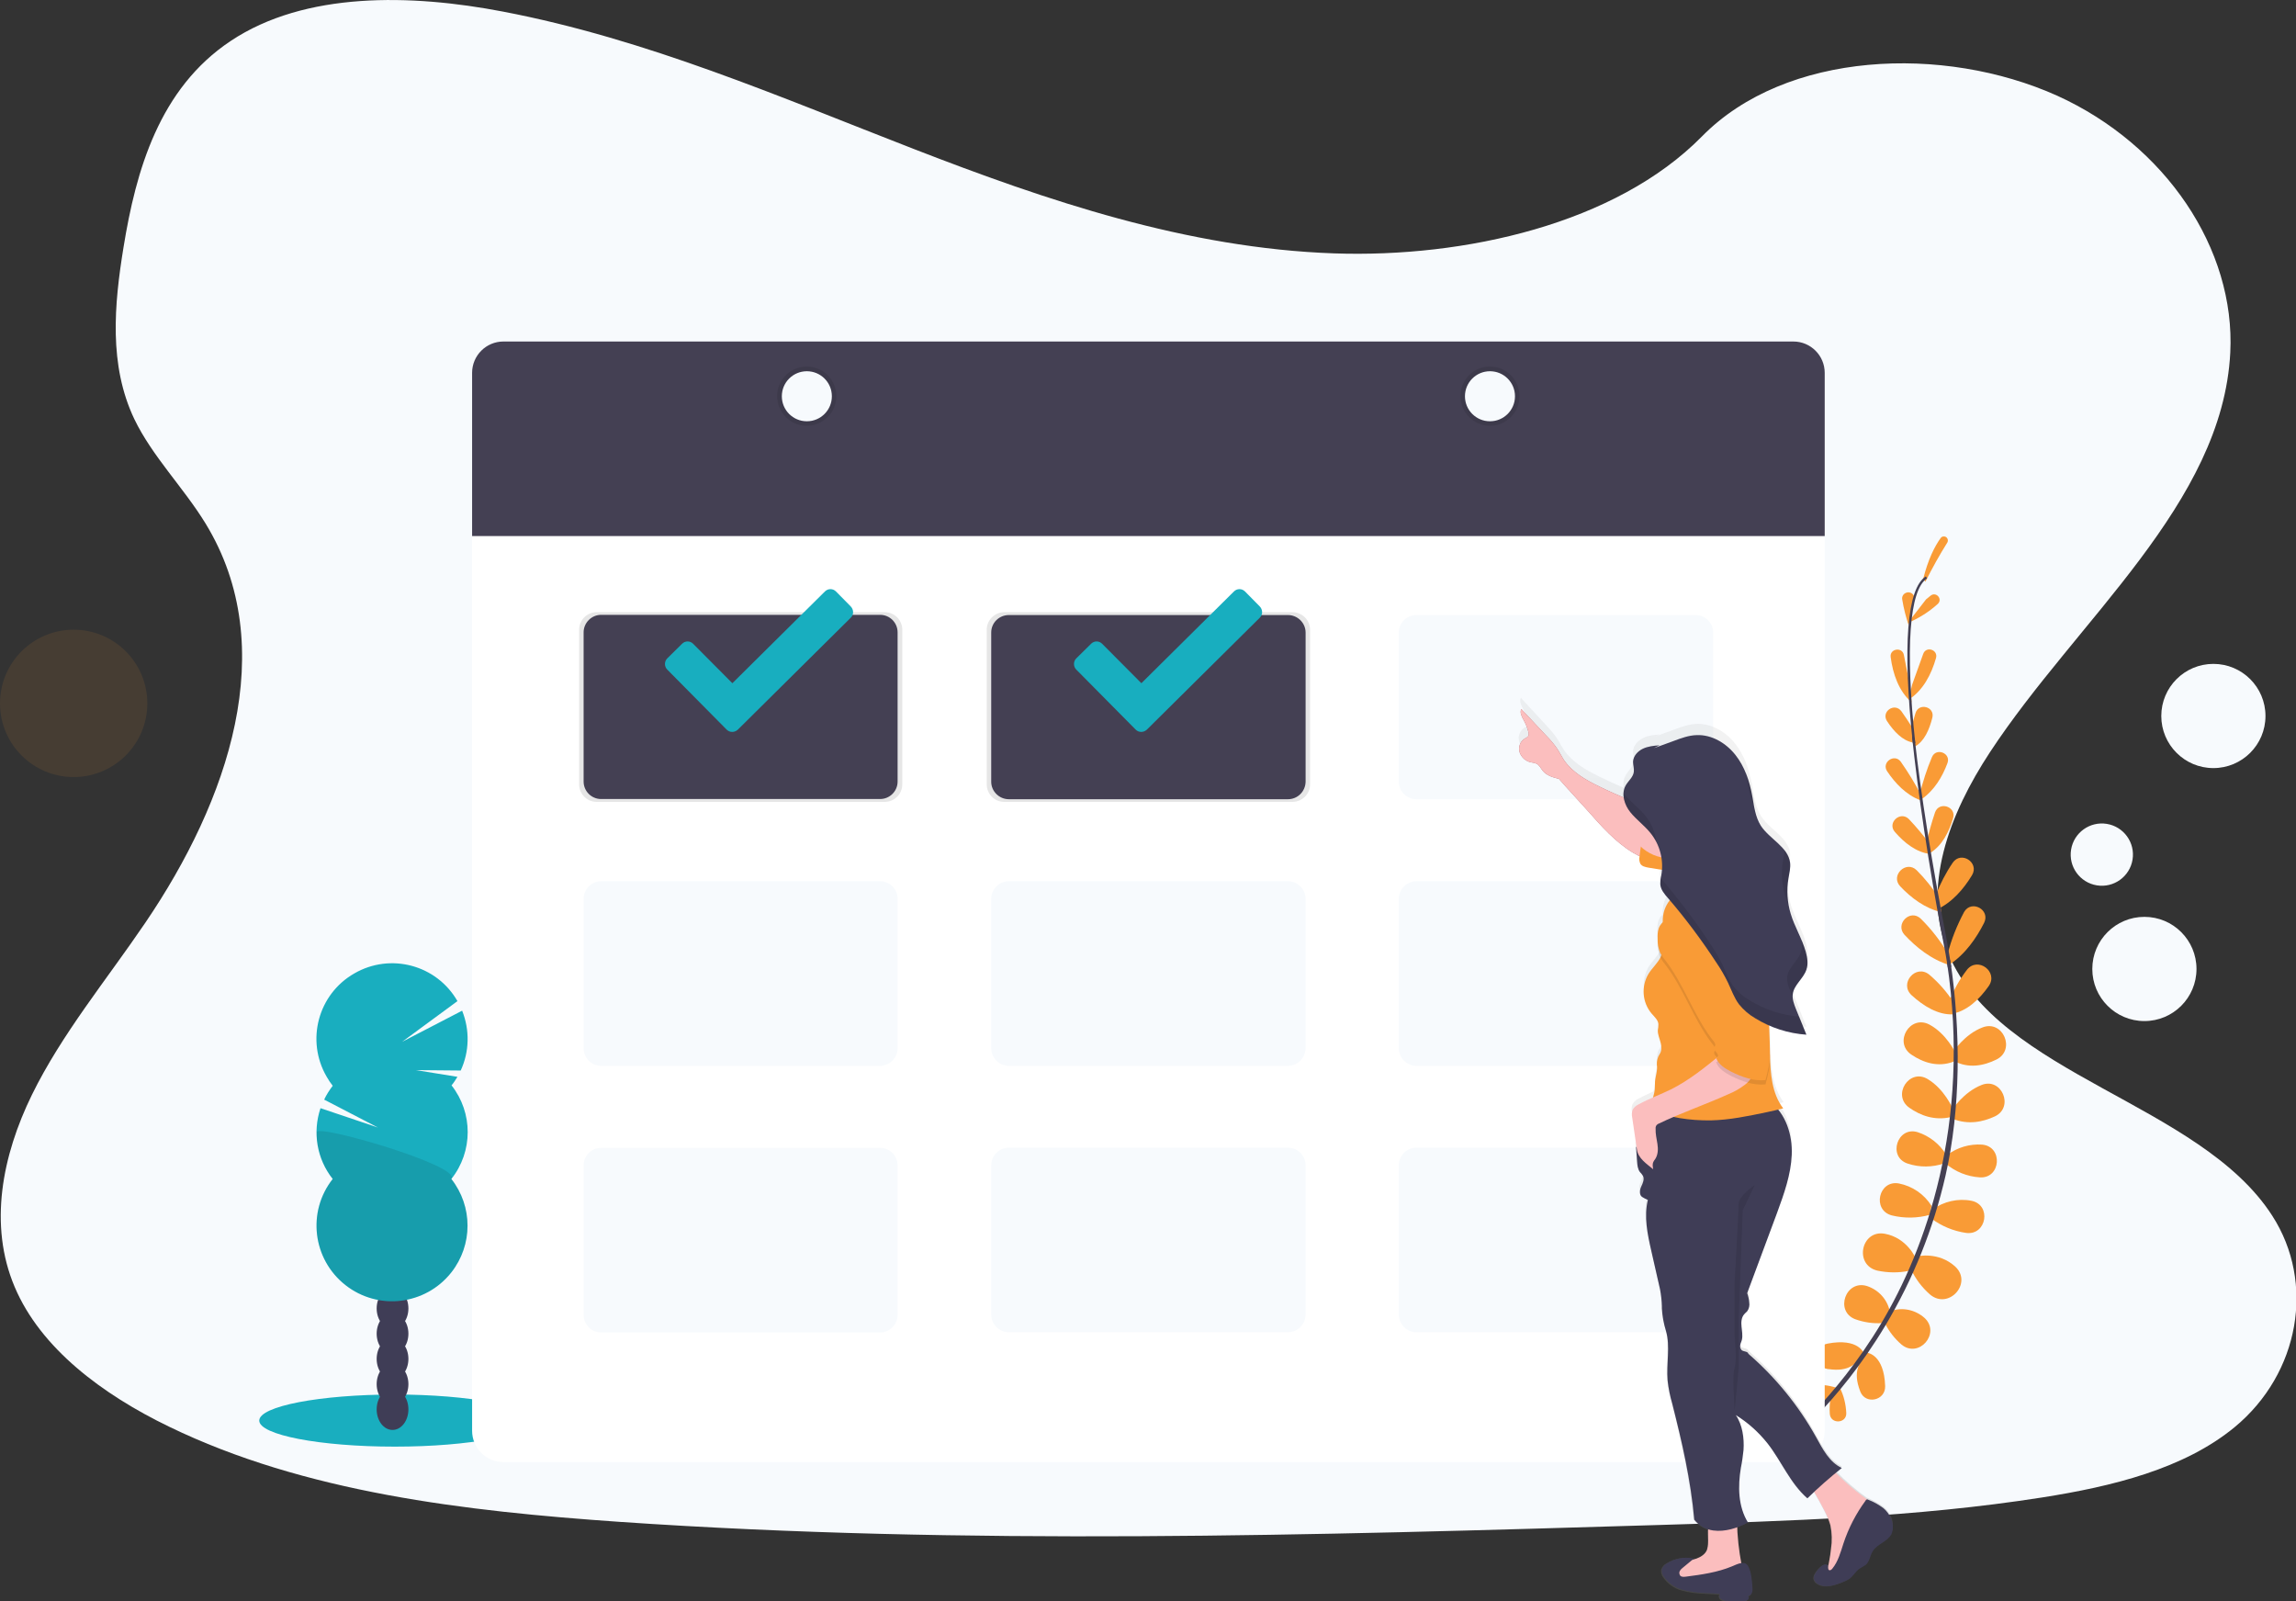 <?xml version="1.0" encoding="utf-8"?>
<!-- Generator: Adobe Illustrator 23.0.6, SVG Export Plug-In . SVG Version: 6.00 Build 0)  -->
<svg version="1.1" id="a50fd755-b70f-4e5f-b336-9e50a578b62c"
	 xmlns="http://www.w3.org/2000/svg" xmlns:xlink="http://www.w3.org/1999/xlink" x="0px" y="0px" viewBox="0 0 1128.3 786.8"
	 style="enable-background:new 0 0 1128.3 786.8;" xml:space="preserve">
<rect x="0" y="0" width="1128.3" height="786.8" fill="#333333" stroke="none"/>
<style type="text/css">
	.st0{fill:#F7FAFD;}
	.st1{fill:#F99B36;}
	.st2{fill:#444053;}
	.st3{fill:#19AEBF;}
	.st4{fill:#3F3D56;}
	.st5{opacity:0.1;enable-background:new    ;}
	.st6{fill:#FFFFFF;}
	.st7{opacity:0.1;fill:#F99B36;enable-background:new    ;}
	.st8{fill:url(#SVGID_1_);}
	.st9{fill:#FBBEBE;}
	.st10{fill:#A1616A;}
	.st11{opacity:0.1;}
	.st12{fill:#18AEBF;}
</style>
<title>booking</title>
<path class="st0" d="M655.7,124.5c-72.3-2.5-141.2-25.9-206.9-51.4s-131-53.9-201.6-67.4C201.9-3,149.9-4.2,113.4,20.1
	C78.2,43.5,66.8,83.9,60.7,121.5c-4.6,28.2-7.3,57.9,5.3,84.4c8.8,18.3,24.3,33.8,35,51.3c37.4,61.1,11,136.5-29.6,196.2
	c-19,28-41.1,54.7-55.7,84.5s-21.4,64-8.5,94.4c12.7,30.1,43,52.8,75.9,68.7c66.6,32.3,145.2,41.5,221.9,46.8
	c169.6,11.6,340.2,6.6,510.3,1.5c62.9-1.9,126.2-3.8,188.1-13.5c34.4-5.4,69.9-14,94.9-34.7c31.7-26.3,39.6-70.8,18.3-103.8
	c-35.6-55.3-134.1-69-159-128.4c-13.7-32.7,0.4-69,20.3-99.3c42.7-65,114.3-122,118.1-196.3c2.6-51-31.8-102.1-85.1-126.3
	C955,21.9,877.6,25.1,836.4,67C794,110.1,719.5,126.7,655.7,124.5z"/>
<path class="st1" d="M902.6,681.9c-4.1-1.3-8.3-1.8-12.6-1.3c-5.2,0.6-4.4,8.4,0.8,8.1c2.6-0.2,5.2-0.7,7.7-1.4L902.6,681.9z"/>
<path class="st1" d="M904.2,682c1.9,3.8,2.9,8,3.1,12.3c0.2,5.2-7.7,5.6-8.1,0.4c-0.2-2.6,0-5.2,0.3-7.8L904.2,682z"/>
<path class="st1" d="M916,665.1c0,0-2.5-7.9-18-4.9c-7,1.4-6.8,11.4,0.2,12.5h0.3C908.7,674.2,912.2,670.1,916,665.1z"/>
<path class="st1" d="M917.6,664.7c0,0,8.3,0.7,8.8,16.4c0.2,7.1-9.6,9.2-12.2,2.7c0-0.1-0.1-0.2-0.1-0.3
	C910.4,673.8,913.6,669.5,917.6,664.7z"/>
<path class="st1" d="M928.7,644.4c-1.2-5.9-5.5-10.6-11.2-12.5c-10.5-3.3-16,12.4-5.8,16.3c4.2,1.5,8.7,2.2,13.2,1.9L928.7,644.4z"
	/>
<path class="st1" d="M941.4,618.2c0,0-4.2-10-15.2-12c-11.6-2.1-15.2,15.3-3.7,18.1c5.2,1.1,10.5,1.2,15.7,0.1L941.4,618.2z"/>
<path class="st1" d="M949.2,592.5c-3.6-5.7-9.4-9.7-16-11c-10-1.9-13.4,13.1-3.5,15.7c6.2,1.5,12.6,1.4,18.7-0.3L949.2,592.5z"/>
<path class="st1" d="M956.4,567.4c-3.2-5.3-8.2-9.2-14-11.1c-10-3.1-14.9,12.1-5,15.4c5.9,2,12.3,1.9,18.1-0.1L956.4,567.4z"/>
<path class="st1" d="M959.5,544.5c0,0-4-9.4-12.2-14.3c-9.1-5.5-17.7,8-9,14.1c5.4,3.8,12.3,6.4,20.3,4.6L959.5,544.5z"/>
<path class="st1" d="M961,517.4c0,0-4.4-9.5-12.9-14c-9.5-5-17.7,8.8-8.8,14.8c5.8,3.9,13.1,6.4,20.8,3.4L961,517.4z"/>
<path class="st1" d="M960.1,492.6c-3.3-5.1-7.3-9.7-12-13.7c-6.6-5.4-15,4.3-8.7,10.1c5.8,5.3,13,9.8,20.5,9.4L960.1,492.6z"/>
<path class="st1" d="M957.5,468.9c-3.8-6.4-8.3-12.3-13.6-17.5c-5.2-5-12.8,2.6-8,7.9c5.6,6,13.1,12.2,22.2,14.9L957.5,468.9z"/>
<path class="st1" d="M952.7,441c-3.1-4.8-6.7-9.3-10.8-13.4c-5.2-5.1-13.1,2.6-8.1,7.9c5.3,5.6,12.2,10.9,20.3,12.7L952.7,441z"/>
<path class="st1" d="M948.5,414.9c-3.2-4.3-6.7-8.5-10.4-12.4c-4.2-4.3-10.9,1.8-6.9,6.3c4.6,5.3,10.6,10.1,17.4,10.8L948.5,414.9z"
	/>
<path class="st1" d="M944.1,390.8c-2.9-5.7-6.3-11.2-10-16.5c-3.1-4.3-9.7,0.3-6.7,4.7c3.9,5.8,9.2,11.5,16.3,14.2L944.1,390.8z"/>
<path class="st1" d="M940.4,358.6c0,0-2.5-4.2-6-9.1c-3.3-4.5-10.1,0.1-7.1,4.8c3.4,5.2,7.7,9.6,12.6,10.5L940.4,358.6z"/>
<path class="st1" d="M938.7,337.4l-3.1-15.6c-0.8-4.1-7-3.1-6.5,1c1.1,8.4,4,16.8,10.3,22.3L938.7,337.4z"/>
<path class="st1" d="M940.6,292.9L940.6,292.9c-0.7-1.6-2.5-2.3-4-1.6c-1.3,0.5-2.1,1.9-1.8,3.3c0.7,4.3,1.8,8.6,3.2,12.8
	L940.6,292.9z"/>
<path class="st1" d="M929.4,644.1c5.7-1.9,11.9-0.5,16.4,3.5c8,7.5-2.8,20-11.3,13.1c-3.4-2.9-6.2-6.5-8.2-10.5L929.4,644.1z"/>
<path class="st1" d="M942.2,617.3c0,0,10.5-2.5,18.7,5.1c8.6,8.1-3.3,21.3-12.4,13.7c-4-3.5-7.2-7.7-9.4-12.5L942.2,617.3z"/>
<path class="st1" d="M949.8,594.2c5.5-3.9,12.4-5.5,19-4.2c10,2,7.5,17.1-2.6,15.8c-6.3-0.9-12.2-3.4-17.3-7.2L949.8,594.2z"/>
<path class="st1" d="M956.9,567.5c4.9-3.7,11-5.5,17.1-5.1c10.5,0.9,9.3,16.8-1.1,16.1c-6.2-0.4-12.1-2.8-16.8-6.8L956.9,567.5z"/>
<path class="st1" d="M959.4,545.2c0,0,5.5-8.6,14.4-12.1c9.8-3.9,16.1,10.8,6.6,15.4c-6,2.8-13.2,4.3-20.9,1.2L959.4,545.2z"/>
<path class="st1" d="M959.7,517c0,0,5.6-8.8,14.6-12.2c10-3.8,16.4,11,6.8,15.8c-6.3,3.1-13.8,4.6-21.1,0.6L959.7,517z"/>
<path class="st1" d="M957.8,492.4c2.1-5.7,5.1-11.1,8.8-15.9c5.3-6.7,15.6,1,10.7,8c-4.5,6.4-10.6,12.3-18,13.6L957.8,492.4z"/>
<path class="st1" d="M957.1,468.8c1.8-7.2,4.6-14.1,8.1-20.7c3.6-6.2,13.1-1.1,9.8,5.4c-3.7,7.3-9.2,15.4-17.1,20.5L957.1,468.8z"/>
<path class="st1" d="M951.3,439.7c2.2-5.5,4.9-10.8,8.3-15.8c4.1-6,13.2-0.1,9.5,6.1c-4.1,6.8-9.9,13.6-17.6,17L951.3,439.7z"/>
<path class="st1" d="M946.6,414.8c1.1-5.3,2.6-10.5,4.3-15.6c2-5.7,10.6-2.9,8.9,2.8c-2,6.8-5.4,13.5-11.3,17.1L946.6,414.8z"/>
<path class="st1" d="M943.4,390.3c1.5-6.2,3.5-12.4,6-18.3c2.1-4.9,9.5-1.9,7.6,3c-2.4,6.5-6.4,13.3-12.6,17.6L943.4,390.3z"/>
<path class="st1" d="M938.6,360.9c0,0,0.9-4.8,2.7-10.5c1.6-5.3,9.6-3.2,8.3,2.2c-1.5,6-4,11.6-8.4,14.1L938.6,360.9z"/>
<path class="st1" d="M939.7,336.3l5.4-15c1.4-4,7.4-2.1,6.3,2c-2.3,8.1-6.4,16-13.5,20.5L939.7,336.3z"/>
<path class="st1" d="M946.5,294.5c0,0,0.8-0.7,2.2-1.8c2.7-2.2,6.1,1.6,3.6,4c-4.4,4-9.4,7.1-14.8,9.4L946.5,294.5z"/>
<path class="st1" d="M946.2,285.8c3.3-6.6,6.9-13.1,10.8-19.3c0.5-1,0.1-2.2-0.8-2.7c-0.8-0.4-1.8-0.3-2.4,0.4
	c-3.2,4.4-6.3,10.8-8.7,20.2L946.2,285.8z"/>
<path class="st2" d="M940,365.2l1.2-0.1c-5-46.6-2.9-75.4,5.8-80.9l-0.6-1C937.1,289.1,934.9,317.4,940,365.2z"/>
<path class="st2" d="M957.2,475.4l1.7-0.3c-0.7-4.3-1.4-8.7-2.2-13c-7.3-37.8-12.9-72.8-15.8-99.4l-1.3-1
	c2.8,26.6,8,62.8,15.3,100.7C955.8,466.7,956.5,471.1,957.2,475.4z"/>
<path class="st2" d="M876.2,711c0.3-0.2,26.9-20.6,50.3-59.7c13.7-22.9,23.7-47.8,29.6-73.8c7.4-32.5,7.6-70.4,2.3-105.8l-1.6,1.2
	c12,79.6-10.9,141.4-32.2,177.1c-23.2,38.7-49.5,58.9-49.8,59.1L876.2,711z"/>
<ellipse class="st3" cx="194" cy="698" rx="66.6" ry="12.8"/>
<ellipse class="st4" cx="192.9" cy="692.5" rx="7.8" ry="10.1"/>
<ellipse class="st4" cx="192.9" cy="680.1" rx="7.8" ry="10.1"/>
<ellipse class="st4" cx="192.9" cy="667.7" rx="7.8" ry="10.1"/>
<ellipse class="st4" cx="192.9" cy="655.3" rx="7.8" ry="10.1"/>
<ellipse class="st4" cx="192.9" cy="642.9" rx="7.8" ry="10.1"/>
<ellipse class="st4" cx="192.9" cy="630.5" rx="7.8" ry="10.1"/>
<ellipse class="st4" cx="192.9" cy="618.2" rx="7.8" ry="10.1"/>
<path class="st3" d="M221.9,533.3c1.1-1.3,2-2.8,2.9-4.2l-20.4-3.3l22,0.2c4.3-9.3,4.5-19.9,0.7-29.4l-29.5,15.3l27.2-20
	c-10.2-17.8-32.9-23.9-50.7-13.6c-17.8,10.2-23.9,32.9-13.6,50.7c0.9,1.6,1.9,3.1,3,4.5c-1.6,2.1-3.1,4.4-4.2,6.8l26.4,13.7
	l-28.2-9.5c-4,11.9-1.8,25,6,34.8c-12.7,16.1-9.9,39.4,6.2,52.1s39.4,9.9,52.1-6.2c10.6-13.5,10.6-32.4,0-45.9
	C232.5,565.8,232.5,546.8,221.9,533.3L221.9,533.3z"/>
<path class="st5" d="M155.6,556.3c0,8.3,2.8,16.4,7.9,22.9c-12.7,16.1-9.9,39.4,6.2,52.1s39.4,9.9,52.1-6.2
	c10.6-13.5,10.6-32.4,0-45.9C226.9,572.9,155.6,552.1,155.6,556.3z"/>
<path class="st6" d="M232,261.2V703c0,8.5,6.9,15.4,15.4,15.4h633.9c8.5,0,15.4-6.9,15.4-15.4V261.2H232z"/>
<path class="st5" d="M293.2,300.8h141.6c4.8,0,8.6,3.9,8.6,8.6v76c0,4.8-3.9,8.6-8.6,8.6H293.2c-4.8,0-8.6-3.9-8.6-8.6v-76
	C284.6,304.7,288.4,300.8,293.2,300.8z"/>
<path class="st5" d="M493.5,300.8h141.6c4.8,0,8.7,3.9,8.7,8.6v76c0,4.8-3.9,8.6-8.7,8.6H493.5c-4.8,0-8.6-3.9-8.6-8.6v-76
	C484.9,304.7,488.8,300.8,493.5,300.8z"/>
<path class="st2" d="M295.4,302.1h137.1c4.8,0,8.6,3.9,8.6,8.6V384c0,4.8-3.9,8.6-8.6,8.6H295.4c-4.8,0-8.6-3.9-8.6-8.6v-73.3
	C286.8,306,290.7,302.1,295.4,302.1z"/>
<path class="st0" d="M833.2,392.7H696.1c-4.8,0-8.7-3.9-8.7-8.6v-73.3c0-4.8,3.9-8.6,8.7-8.6h137.1c4.8,0,8.7,3.9,8.7,8.6v73.3
	C841.8,388.9,838,392.7,833.2,392.7z"/>
<path class="st2" d="M632.9,392.7H495.8c-4.8,0-8.7-3.9-8.7-8.6v-73.3c0-4.8,3.9-8.6,8.7-8.6h137.1c4.8,0,8.7,3.9,8.7,8.6v73.3
	C641.5,388.9,637.7,392.7,632.9,392.7z"/>
<path class="st0" d="M295.4,433h137.1c4.8,0,8.6,3.9,8.6,8.6V515c0,4.8-3.9,8.7-8.6,8.7H295.4c-4.8,0-8.6-3.9-8.6-8.7v-73.3
	C286.8,436.9,290.7,433,295.4,433z"/>
<path class="st0" d="M833.2,523.7H696.1c-4.8,0-8.7-3.9-8.7-8.7v-73.3c0-4.8,3.9-8.7,8.7-8.7h137.1c4.8,0,8.7,3.9,8.7,8.7V515
	C841.8,519.8,838,523.7,833.2,523.7z"/>
<path class="st0" d="M632.9,523.7H495.8c-4.8,0-8.7-3.9-8.7-8.7v-73.3c0-4.8,3.9-8.7,8.7-8.7h137.1c4.8,0,8.7,3.9,8.7,8.7V515
	C641.5,519.8,637.7,523.7,632.9,523.7z"/>
<path class="st0" d="M295.4,564h137.1c4.8,0,8.6,3.9,8.6,8.7V646c0,4.8-3.9,8.7-8.6,8.7H295.4c-4.8,0-8.6-3.9-8.6-8.7v-73.3
	C286.8,567.8,290.7,564,295.4,564z"/>
<path class="st0" d="M833.2,654.6H696.1c-4.8,0-8.7-3.9-8.7-8.7v-73.3c0-4.8,3.9-8.7,8.7-8.7h137.1c4.8,0,8.7,3.9,8.7,8.7V646
	C841.8,650.7,838,654.6,833.2,654.6z"/>
<path class="st0" d="M632.9,654.6H495.8c-4.8,0-8.7-3.9-8.7-8.7v-73.3c0-4.8,3.9-8.7,8.7-8.7h137.1c4.8,0,8.7,3.9,8.7,8.7V646
	C641.5,650.7,637.7,654.6,632.9,654.6z"/>
<path class="st2" d="M232,183.2v80.2h664.7v-80.2c0-8.5-6.9-15.4-15.4-15.4l0,0H247.4C238.9,167.8,232,174.7,232,183.2L232,183.2z
	 M396.5,207c-6.8,0-12.3-5.5-12.3-12.3s5.5-12.3,12.3-12.3s12.3,5.5,12.3,12.3l0,0C408.8,201.5,403.3,207,396.5,207z M732.2,207
	c-6.8,0-12.3-5.5-12.3-12.3s5.5-12.3,12.3-12.3s12.3,5.5,12.3,12.3l0,0C744.5,201.5,739,207,732.2,207L732.2,207L732.2,207z"/>
<path class="st5" d="M396.5,180.1c-8,0-14.6,6.5-14.6,14.5s6.5,14.6,14.5,14.6s14.6-6.5,14.6-14.5l0,0
	C411,186.6,404.5,180.1,396.5,180.1L396.5,180.1z M396.5,207c-6.8,0-12.3-5.5-12.3-12.3s5.5-12.3,12.3-12.3s12.3,5.5,12.3,12.3l0,0
	C408.8,201.5,403.3,207,396.5,207z"/>
<path class="st5" d="M732.2,180.1c-8,0-14.5,6.5-14.5,14.5s6.5,14.6,14.5,14.6s14.5-6.5,14.5-14.5l0,0
	C746.7,186.6,740.2,180.1,732.2,180.1z M732.2,207c-6.8,0-12.3-5.5-12.3-12.3s5.5-12.3,12.3-12.3s12.3,5.5,12.3,12.3l0,0
	C744.5,201.5,739,207,732.2,207z"/>
<ellipse transform="matrix(0.16 -0.987 0.987 0.16 453.138 1372.4)" class="st0" cx="1033.1" cy="419.9" rx="15.3" ry="15.3"/>
<circle class="st0" cx="1087.7" cy="351.8" r="25.6"/>
<circle class="st0" cx="1053.8" cy="476.1" r="25.6"/>
<circle class="st7" cx="36.2" cy="345.6" r="36.2"/>
<linearGradient id="SVGID_1_" gradientUnits="userSpaceOnUse" x1="874.1" y1="1055.377" x2="874.1" y2="611.023" gradientTransform="matrix(1 0 0 1 -35.84 -268.63)">
	<stop  offset="0" style="stop-color:#808080;stop-opacity:0.25"/>
	<stop  offset="0.54" style="stop-color:#808080;stop-opacity:0.12"/>
	<stop  offset="1" style="stop-color:#808080;stop-opacity:0.1"/>
</linearGradient>
<path class="st8" d="M925.6,740.4c-2.3-1.7-4.8-3.1-7.4-4.2c-0.2-0.1-0.4-0.2-0.7-0.2c-5.5-3.9-10.6-8.3-15.3-13.2
	c1-0.8,1.9-1.6,2.9-2.3c-6-2.9-9.3-9.4-12.6-15.3c-8.6-15.7-19.9-29.8-33.3-41.5c-0.3-1.3-2.3-1-3.3-1.8c-0.7-0.7-1-1.6-0.7-2.5
	c0.2-0.9,0.6-1.8,0.8-2.7c0.5-2.1,0.1-4.3-0.2-6.5s-0.1-4.6,1.3-6.2c0.5-0.5,1-0.9,1.5-1.5c1-1.3,1.3-2.9,1-4.5
	c-0.1-1.6-0.4-3.1-1-4.5c4.9-13.3,9.8-26.7,14.7-40.1c3.4-9.3,6.9-18.9,7.2-28.8c0.3-8-1.8-16.3-6.6-22.4c0.9-0.2,1.8-0.4,2.6-0.7
	c-5.7-7.6-6.3-17.6-6.5-27.2c-0.1-4.8-0.2-9.5-0.5-14.3c1.7,0.7,3.3,1.4,5.1,1.9l1.6,0.5c2.6,0.8,5.2,1.3,7.9,1.7
	c1.2,0.2,2.4,0.3,3.6,0.4l0,0c-1.7-4.3-3.4-8.6-5.2-12.9c-0.9-1.9-1.4-4-1.6-6.1l0,0V485c0-0.2,0-0.5,0-0.7c0.1-0.6,0.2-1.1,0.4-1.7
	c0.1-0.3,0.2-0.5,0.3-0.8c0.4-0.8,0.8-1.5,1.3-2.2c0.4-0.5,0.8-1.1,1.2-1.6c1.5-1.7,2.7-3.7,3.6-5.8c0.4-1.1,0.5-2.2,0.5-3.3
	c0-1.1-0.1-2.3-0.3-3.4c-0.1-0.7-0.3-1.5-0.5-2.2l0,0c-0.1-0.5-0.3-0.9-0.4-1.3l-0.1-0.4c-0.1-0.3-0.2-0.7-0.3-1l-0.1-0.3
	c-0.1-0.4-0.3-0.7-0.4-1.1L886,459c-1.9-4.9-4.5-9.6-6-14.6c-0.4-1.3-0.7-2.7-1-4.1c-0.1-0.4-0.1-0.7-0.2-1.1s-0.1-0.6-0.1-0.9
	s-0.1-0.7-0.1-1l-0.1-1c0-0.3,0-0.6-0.1-1c0-0.6-0.1-1.2-0.1-1.8c0-0.2,0-0.4,0-0.6c0-0.5,0-0.9,0-1.4c0-0.2,0-0.5,0-0.7
	c0-0.5,0.1-0.9,0.1-1.4c0-0.2,0-0.4,0.1-0.6c0.1-0.7,0.2-1.3,0.3-2l0,0c0.1-0.6,0.2-1.2,0.3-1.8c0.4-1.6,0.5-3.3,0.6-5
	c0-0.3,0-0.6-0.1-1s-0.1-0.5-0.1-0.8c0-0.1,0-0.2,0-0.2c0-0.2-0.1-0.4-0.1-0.5s0-0.2-0.1-0.2s-0.1-0.4-0.2-0.5s0-0.1-0.1-0.2
	s-0.1-0.4-0.2-0.5l-0.1-0.2c-0.1-0.2-0.2-0.4-0.3-0.6l0,0c-0.4-0.7-0.8-1.4-1.3-2.1l0,0c-3.3-4.3-8.8-7.6-11.8-12.4
	c-1.8-3.1-2.9-6.5-3.4-10c-0.2-0.8-0.3-1.6-0.4-2.4s-0.3-1.6-0.4-2.4c-0.1-0.5-0.2-1-0.3-1.4l-0.1-0.3c-0.1-0.4-0.2-0.8-0.2-1.1
	l-0.1-0.3c-0.1-0.4-0.2-0.8-0.3-1.2l-0.1-0.2c-0.1-0.4-0.2-0.8-0.3-1.3v-0.1c-0.1-0.4-0.2-0.9-0.4-1.3v-0.1
	c-0.1-0.5-0.3-0.9-0.4-1.4l0,0c-0.2-0.5-0.3-0.9-0.5-1.4l0,0c-0.2-0.5-0.3-0.9-0.5-1.4l0,0c-1.3-3.2-3-6.3-5.1-9
	c-4.6-5.9-11.7-10.1-19-9.8c-3.9,0.1-7.7,1.5-11.4,2.9l-9.6,3.5l2.7-1.2c-2.8,0.2-5.7,0.5-8.2,1.8s-4.7,3.7-4.8,6.5
	c0,1.6,0.6,3.3,0.4,4.9c-0.3,2.7-2.8,4.5-4.1,7c-0.8,1.4-1.1,3.1-1,4.7v0.1c0,0.2,0,0.4,0,0.6c0,0.1,0,0.1,0,0.2v0.3
	c-4-1.7-8-3.5-12-5.5c-6.6-3.2-13.3-7.1-17.4-13.2c-1.3-2-2.3-4.2-3.7-6.1c-1.5-2.1-3.2-4.1-5-6l-12.3-13.3
	c-0.9,1.8,0.3,3.9,1.2,5.6c1,1.8,1.8,3.8,2.3,5.9c0.2,0.7,0.2,1.4-0.1,2c-0.4,0.5-1,0.9-1.7,1.2c-2.3,1.5-3.3,4.3-2.5,6.9
	c0.9,2.5,3,4.4,5.7,4.9c0.9,0.1,1.7,0.3,2.5,0.6c1.5,0.7,2.2,2.4,3.2,3.7c1.9,2.3,5,3.2,7.9,4c4.5,5.2,9.3,10.3,13.8,15.5
	c6.9,7.9,13.9,16,22.9,21.4c0.9,0.6,1.9,1.1,2.8,1.6c0,0.2,0,0.3,0,0.5c-0.3,1.2-0.1,2.4,0.4,3.5c0.8,1.3,2.5,1.6,3.9,1.9l6.8,1.2
	c-0.1,0.9-0.2,1.8-0.3,2.6c-0.1,0.5-0.2,1-0.3,1.6l0,0l-0.1,0.7v0.1c0,0,0,0.4-0.1,0.5s0,0.1,0,0.2v0.5v0.2c0,0.2,0,0.4,0,0.6
	c0.2,2.7,2,4.9,3.8,6.9l1,1.1c-1.5,1.9-2.6,4.1-3.1,6.5c-0.3,1.5-0.4,3-0.4,4.5c-0.9,0.9-1.6,1.9-2,3.1c-0.5,1.6-0.7,3.3-0.5,5.1
	v0.1c0,0.6,0,1.2,0,1.9c-0.1,2.4,0.3,4.8,1.2,7c0.1,0.2,0.2,0.3,0.3,0.5c-1.5,2.9-4,5.2-5.8,8c-3.7,6.3-3.1,14.2,1.6,19.9
	c1.4,1.6,3.1,3.1,3.3,5.2c0,1-0.1,1.9-0.3,2.8c-0.2,2.3,0.9,4.4,1.4,6.6c0.5,1.8,0.5,4-0.5,5.5c-1.1,1.5-1.5,3.4-1.4,5.2
	c0.5,2.8-0.7,5.7-0.9,8.5c-0.1,1.2,0,2.5-0.1,3.7s-0.4,2.3-0.7,3.5c0,0.1-0.1,0.2-0.1,0.4c-2.5,1.1-4.9,2.2-7.3,3.5
	c-1.3,0.6-2.3,1.5-3,2.8c-0.4,1.2-0.5,2.5-0.2,3.8l2.1,14.8l-0.4-0.2c0.2,2.4,0.3,4.9,0.5,7.3c0.1,1.8,0.3,3.8,1.4,5.3
	c0.6,0.6,1.1,1.2,1.5,1.9c0.8,1.7-0.2,3.7-0.9,5.4s-1,4.2,0.6,5.2c0.9,0.6,1.8,1.1,2.7,1.5c-2,8.3-0.2,17.1,1.7,25.5
	c1.4,6.4,2.8,12.8,4.3,19.2c0.6,2.7,0.9,5.5,0.9,8.2c0,0.4,0,0.8,0,1.2c0.2,3.8,0.9,7.6,2,11.2c2.2,7.5,0.1,16.5,0.8,24.6
	c0.5,3.9,1.2,7.8,2.3,11.6c4.8,19.2,9.1,37.9,10.8,57.6c1.8,2.3,4.2,3.9,6.9,4.8c-0.2,2.4,0.1,5.2,0,6.6c0,1.2-0.2,2.3-0.5,3.4
	c-0.8,2.2-3,3.7-5.2,4.5c-0.7,0.2-1.4,0.4-2.1,0.6l0.8-0.7c-4.6-1-9.4-0.2-13.3,2.3c-1.3,0.6-2.2,1.8-2.6,3.1
	c-0.2,1.3,0.2,2.6,0.9,3.6c2.2,3.2,5.5,5.6,9.2,6.6s7.6,1.5,11.4,1.6l7.1,0.4c-0.5,0.8-0.3,1.9,0.5,2.5s1.7,0.9,2.6,0.9
	c2.9,0.4,5.8,0.5,8.7,0.1c0.7,0,1.4-0.3,2-0.7c0.5-0.5,0.6-1.3,0.1-1.8l-0.1-0.1c0.9,0,1.6-0.6,1.9-1.4c0.3-0.8,0.4-1.7,0.3-2.5
	c-0.2-3.3-0.5-8.1-2.2-11c-0.6-1.1-1.9-1.7-3.1-1.4c-1.1-5.9-1.8-11.8-2-17.7c1.8-0.7,3.5-1.4,5.1-2.3c-4.9-7.9-5-18-3.5-27.2
	c0.6-2.9,1-5.9,1.3-8.8c0.3-5.9-0.6-12.6-3.8-17.5c6,3.8,11.2,8.6,15.6,14.1c6.9,9,11.1,19.9,19.6,27.4c1.1-1.1,2.2-2.2,3.4-3.2
	c1.8,3,3.5,6.1,5.1,9.3c1.2,2.3,2.2,4.8,2.9,7.3c0.8,3.9,0.9,7.9,0.3,11.8c-0.2,2.1-0.5,4.1-0.8,6.2c-0.1,0.9-0.3,1.8-0.6,2.6
	c0-0.3-0.1-0.5-0.2-0.8c-0.5-0.9-2-0.5-2.8,0.1c-1.4,1.1-2.6,2.4-3.5,4c-0.5,0.8-0.7,1.7-0.6,2.5c0.3,1.1,1,2,2,2.5
	c3.7,2.2,8.4,0.6,12.3-1c1.1-0.4,2.1-0.9,3.1-1.6c2-1.4,3.1-3.8,5.1-5.2c1.1-0.6,2.1-1.2,3.1-1.9c1.8-1.7,2-4.5,3.3-6.7
	c2.2-3.7,7.2-4.6,9.2-8.5C931.7,748.6,929.1,743.2,925.6,740.4z"/>
<path class="st9" d="M839.4,758c0,1.2-0.2,2.3-0.5,3.4c-0.8,2.2-3,3.6-5.2,4.4s-4.6,1-6.8,1.7c-1,0.2-1.9,0.7-2.7,1.4
	c-2,2-0.8,5.6,1.5,7.1s5.3,1.4,8.1,1.2c5.9-0.3,11.8-1.2,17.5-2.5c2.1-0.5,4.5-1.5,4.8-3.6c0.1-0.7,0-1.3-0.2-2
	c-1.4-7.2-2.2-14.4-2.3-21.7c0-0.5-11.6-0.8-12.7-0.1C838.6,748.9,839.6,755.5,839.4,758z"/>
<path class="st9" d="M891.2,732.5c1.9,3.2,3.7,6.4,5.4,9.7c1.2,2.3,2.2,4.7,2.9,7.2c0.8,3.8,0.9,7.8,0.3,11.6
	c-0.2,2-0.5,4.1-0.9,6.1c-0.3,2-0.9,4.3-2.6,5.4c1.5,0.9,3.4,1.1,5.1,0.5c1.7-0.6,3.2-1.6,4.5-2.8c8.6-7.1,15-17.3,15.3-28.5
	c0.1-0.9-0.1-1.7-0.5-2.5c-0.4-0.5-0.9-1-1.5-1.3c-6.4-4.4-12.3-9.3-17.7-14.9c-0.3-0.4-0.8-0.7-1.3-0.8c-0.4,0-0.8,0.1-1.2,0.3
	c-3.3,1.7-8.8,4-10.2,7.8C889.9,730.8,890.6,731.6,891.2,732.5z"/>
<path class="st4" d="M851.2,769.6c-7.2,3-15,4.1-22.8,5.1c-1,0.1-2.1,0.2-2.7-0.5c-0.5-0.7-0.6-1.6-0.2-2.3c0.4-0.7,1-1.3,1.7-1.8
	l5.2-4.3c-4.5-1-9.2-0.1-13.1,2.3c-1.2,0.6-2.2,1.7-2.6,3c-0.2,1.3,0.2,2.5,0.9,3.5c2.2,3.2,5.5,5.5,9.2,6.5s7.5,1.5,11.4,1.6l7,0.4
	c-0.5,0.8-0.3,1.9,0.5,2.5s1.7,0.9,2.6,1c2.9,0.4,5.8,0.5,8.7,0.1c0.7,0,1.4-0.3,2-0.7c0.5-0.5,0.6-1.3,0.1-1.8l-0.1-0.1
	c0.9,0,1.6-0.6,1.9-1.4c0.3-0.8,0.4-1.7,0.3-2.5c-0.2-3.2-0.5-8-2.2-10.8S853.6,768.6,851.2,769.6z"/>
<path class="st4" d="M925.5,741c-2.3-1.7-4.8-3.1-7.4-4.1c-0.4-0.3-0.9-0.2-1.2,0.2c0,0.1-0.1,0.1-0.1,0.2
	c-4.7,6.4-8.4,13.5-10.9,21.1c-1.4,4.3-2.6,8.9-5.5,12.4c-0.4,0.5-1,0.9-1.5,0.7c-0.8-0.4-0.3-1.6-0.7-2.3c-0.5-0.9-1.9-0.5-2.8,0.1
	c-1.4,1.1-2.6,2.4-3.4,4c-0.5,0.7-0.7,1.6-0.6,2.5c0.3,1.1,1,2,2,2.5c3.7,2.2,8.4,0.6,12.3-1c1.1-0.4,2.1-0.9,3.1-1.5
	c2-1.4,3.1-3.8,5.1-5.1c1.1-0.6,2.1-1.2,3.1-1.9c1.8-1.7,2-4.5,3.3-6.6c2.2-3.6,7.2-4.6,9.2-8.4C931.5,749.2,928.9,743.8,925.5,741z
	"/>
<path class="st4" d="M869.7,541.2c7.9,5.9,11.2,16.4,10.8,26.2s-3.8,19.2-7.2,28.5c-4.9,13.2-9.8,26.4-14.7,39.5
	c0.5,1.4,0.9,3,1,4.5c0.3,1.5-0.1,3.2-1,4.4c-0.5,0.5-1,0.9-1.5,1.5c-1.4,1.6-1.5,4-1.3,6.1s0.7,4.3,0.2,6.4
	c-0.2,0.9-0.7,1.7-0.8,2.6c-0.2,0.9,0.1,1.9,0.7,2.5c1,0.8,3,0.5,3.3,1.8c13.4,11.6,24.7,25.5,33.3,41c3.2,5.8,6.5,12.3,12.6,15.1
	c-5.9,4.7-11.5,9.6-16.9,14.9c-8.5-7.4-12.7-18.2-19.6-27c-4.4-5.5-9.6-10.2-15.6-13.9c3.3,4.8,4.2,11.4,3.8,17.2
	c-0.3,2.9-0.7,5.8-1.3,8.7c-1.5,9.1-1.4,19,3.5,26.9c-5.2,2.7-11.3,4.7-17.1,3.9c-3.7-0.5-7-2.4-9.3-5.3c-1.7-19.4-6-38-10.8-56.9
	c-1.1-3.8-1.9-7.6-2.3-11.5c-0.7-8,1.4-16.9-0.8-24.3c-1.1-3.6-1.8-7.3-2-11.1c0-0.4,0-0.8,0-1.2c-0.1-2.7-0.4-5.4-0.9-8.1
	l-4.3-18.9c-1.9-8.3-3.7-16.9-1.7-25.1c-1-0.4-1.9-0.9-2.7-1.4c-1.6-0.9-1.4-3.4-0.6-5.1s1.7-3.7,0.9-5.3c-0.4-0.7-0.9-1.3-1.5-1.9
	c-1.1-1.5-1.3-3.4-1.4-5.2l-0.5-7.2c3,1.2,5.5,3.4,7.1,6.2c-3.9-6.1-2-14.8,0.9-21.5c1.1-4.2,4.8-7.1,9.2-7.3
	C837.1,538.2,856.6,531.5,869.7,541.2z"/>
<path class="st5" d="M862.3,582.3c0,0-7.9,5.3-7.9,9.2s-2,39.4-2,39.4v25c0,0,1.3,13.1,0,16.4s0,18.4,0,20.4s2-20.4,2-20.4v-23.7
	l2-53.9L862.3,582.3z"/>
<path class="st10" d="M818.4,400.2l-4.6-1.8c-9.4-3.8-18.8-7.5-27.8-11.9c-6.6-3.2-13.3-7-17.4-13c-1.3-2-2.3-4.1-3.7-6.1
	c-1.5-2.1-3.2-4.1-5-5.9l-12.3-13.1c-0.9,1.8,0.3,3.8,1.2,5.5c1,1.8,1.8,3.8,2.3,5.8c0.2,0.7,0.2,1.4-0.1,2c-0.4,0.5-1,0.9-1.7,1.2
	c-2.3,1.4-3.3,4.2-2.5,6.8c0.9,2.5,3,4.4,5.7,4.9c0.9,0.1,1.7,0.3,2.5,0.6c1.5,0.7,2.2,2.4,3.2,3.6c1.9,2.3,5,3.2,7.9,3.9
	c4.5,5.2,9.2,10.1,13.8,15.3c6.9,7.8,13.9,15.8,22.8,21.1c3.2,1.9,6.7,3.3,10.3,4.1C814.4,415.3,816.1,407.7,818.4,400.2z"/>
<path class="st9" d="M818.4,400.2l-4.6-1.8c-9.4-3.8-18.8-7.5-27.8-11.9c-6.6-3.2-13.3-7-17.4-13c-1.3-2-2.3-4.1-3.7-6.1
	c-1.5-2.1-3.2-4.1-5-5.9l-12.3-13.1c-0.9,1.8,0.3,3.8,1.2,5.5c1,1.8,1.8,3.8,2.3,5.8c0.2,0.7,0.2,1.4-0.1,2c-0.4,0.5-1,0.9-1.7,1.2
	c-2.3,1.4-3.3,4.2-2.5,6.8c0.9,2.5,3,4.4,5.7,4.9c0.9,0.1,1.7,0.3,2.5,0.6c1.5,0.7,2.2,2.4,3.2,3.6c1.9,2.3,5,3.2,7.9,3.9
	c4.5,5.2,9.2,10.1,13.8,15.3c6.9,7.8,13.9,15.8,22.8,21.1c3.2,1.9,6.7,3.3,10.3,4.1C814.4,415.3,816.1,407.7,818.4,400.2z"/>
<path class="st1" d="M810,426.3c-1.5-0.3-3.1-0.6-3.9-1.9c-0.5-1.1-0.7-2.3-0.4-3.5c0.8-7.5,2.5-15,5-22.1c2.2,4.1,6.6,6.5,10.8,8.7
	c3.7,2.1,7.6,3.8,11.6,5.3c-1-0.3-3.5,15.1-4.8,16c-1.7,1.2-5.9-0.4-7.9-0.8L810,426.3z"/>
<circle class="st9" cx="820.7" cy="400.7" r="21"/>
<path class="st9" d="M816.4,418.1c0,0,13.8,11.8,7.9,19.7s-9.2,13.1-1.3,13.8s34.2-13.1,34.2-13.1s-24.3-19.7-20.4-31.5
	S816.4,418.1,816.4,418.1z"/>
<path class="st1" d="M829.6,436.6c-6,1.4-10.7,6.1-12.1,12.1c-1.5,7.1,1.7,15-1.4,21.5c-1.5,3.1-4.2,5.4-6,8.3
	c-3.7,6.2-3.1,14.1,1.6,19.6c1.4,1.6,3.1,3.1,3.3,5.1c0,0.9-0.1,1.9-0.3,2.8c-0.2,2.2,0.9,4.3,1.4,6.5c0.5,1.8,0.5,3.9-0.5,5.4
	s-1.5,3.3-1.4,5.2c0.5,2.8-0.7,5.6-0.9,8.4c-0.1,1.2,0,2.4-0.1,3.7c-0.1,1.2-0.4,2.3-0.7,3.4l-1.8,6.5c9.5,4.1,19.7,5.5,30,5.4
	c9.2-0.2,18.3-2.1,27.4-4c2.8-0.6,5.5-1.2,8.2-1.9c-5.7-7.5-6.3-17.4-6.5-26.8c-0.2-15.7-1.4-31.3-3.5-46.9c2.8-5.2,4-11.1,5.1-16.9
	c0.5-2.3,0.7-4.7,0.6-7.1c-0.3-5-2.6-9.8-4.8-14.3c-2.1-4.1-4.3-8.5-8.9-10.3c-2.3-0.9-4.8-0.7-6.8,0.8c-3.5,2.6-2.4,7.1-3.3,11
	c-1.2,5-5.8,8.6-10.7,10c-3.7,1-7.5,1.3-11.2,1c-1.1-0.1-1.9-1-1.9-2.1c0-0.4,0.2-0.8,0.5-1.2C826.6,440.1,828.2,438.3,829.6,436.6z
	"/>
<path class="st9" d="M845.9,517.9c-7.8,6.4-15.7,12.8-24.6,17.3c-5.3,2.6-10.9,4.6-16,7.4c-1.3,0.6-2.3,1.5-3,2.7
	c-0.4,1.2-0.5,2.5-0.2,3.8l2.3,15.7c0.6,4.3,4.7,7,8,9.7c-0.2-1.4-0.5-2.5,0.2-3.8c0.2-0.4,0.5-0.8,0.8-1.2c1.4-2.1,1.5-4.9,1.1-7.4
	s-1-5-0.9-7.6c-0.1-0.9,0.3-1.7,1.1-2.2c11.2-5.4,23.2-9.5,34.5-14.6c3-1.2,5.8-2.8,8.4-4.8c2.6-2,4.3-4.9,4.9-8.1
	c0.1-0.4,0-0.9-0.2-1.2c-0.2-0.2-0.5-0.4-0.8-0.5C856.3,521.4,850.9,519.7,845.9,517.9z"/>
<path class="st5" d="M824.3,451.9c-3.9,0.6-7.9,2.6-9.2,6.4c-0.5,1.6-0.6,3.3-0.5,5c-0.1,2.4,0.3,4.7,1.2,6.9
	c0.7,1.2,1.4,2.4,2.3,3.4c9.2,11.8,13.9,26.7,22.9,38.7c0.8,1.1,2.3,2.4,1.8,3.7c-0.2,0.3-0.3,0.7-0.4,1c-0.1,0.7,0.2,1.3,0.7,1.8
	c0.5,0.4,0.9,1,1.1,1.6c0.2,0.6-0.2,1.5-0.9,1.4c1.1,3.3,4.4,5.3,7.5,6.9c5.2,2.6,11,4.7,16.8,4.1c1.1-4.4,2.6-9.3,2-13.8
	c-0.6-3.4-1.8-6.7-3.3-9.8l-3.9-8.5c-3.3-7.3-6.7-14.6-11.3-21.2c-1.7-2.1-3.1-4.3-4.2-6.8c-1.2-3.1-4.5-5.3-6.4-7.9
	c-2.9-4-6-8-9.9-10.9C828.8,452.8,826.2,451.6,824.3,451.9z"/>
<path class="st1" d="M824.3,449.9c-3.9,0.6-7.9,2.6-9.2,6.3c-0.5,1.6-0.6,3.3-0.5,5c-0.1,2.4,0.3,4.7,1.2,6.9
	c0.7,1.2,1.4,2.4,2.3,3.4c9.2,11.8,13.9,26.7,22.9,38.7c0.8,1.1,2.3,2.4,1.8,3.7c-0.2,0.3-0.3,0.7-0.4,1c-0.1,0.7,0.2,1.3,0.7,1.8
	c0.5,0.4,0.9,1,1.1,1.6c0.2,0.6-0.2,1.5-0.9,1.4c1.1,3.3,4.4,5.3,7.5,6.9c5.2,2.6,11,4.7,16.8,4.1c1.1-4.4,2.6-9.3,2-13.8
	c-0.6-3.4-1.8-6.7-3.3-9.8l-3.9-8.5c-3.3-7.3-6.7-14.6-11.3-21.2c-1.7-2.1-3.1-4.3-4.2-6.8c-1.2-3.1-4.5-5.2-6.4-7.9
	c-2.9-4-6-8-9.9-10.9C828.8,450.8,826.2,449.6,824.3,449.9z"/>
<path class="st4" d="M815.5,366.2c-2.8,0.2-5.7,0.5-8.2,1.7s-4.7,3.6-4.8,6.4c0,1.6,0.6,3.2,0.4,4.9c-0.3,2.7-2.8,4.5-4.1,6.9
	c-2.2,4.1-0.5,9.4,2.4,13s6.8,6.4,9.8,10.1c4.8,5.9,6.7,13.5,5.4,20.9c-0.4,1.4-0.5,2.9-0.5,4.4c0.2,2.6,2,4.8,3.8,6.8
	c8.6,10,16.5,20.6,23.7,31.6c2.2,3.2,4.1,6.5,5.8,10c1.7,3.6,3,7.4,5.4,10.6c2.2,2.7,4.8,5,7.9,6.8c7.6,4.7,16.3,7.5,25.2,8.1
	l-5.2-12.8c-0.9-2.3-1.8-4.7-1.5-7.1c0.6-4.6,5.2-7.6,6.7-12c1-2.8,0.5-5.9-0.3-8.8c-1.8-6.5-5.5-12.3-7.4-18.7
	c-1.7-5.6-2.1-11.6-1.1-17.4c0.4-2.6,1.1-5.1,0.8-7.7c-1-7.8-10.1-11.6-14.4-18.2c-2.7-4.3-3.3-9.5-4.2-14.5
	c-1.3-7.3-3.7-14.5-8.3-20.3s-11.6-10-19-9.7c-3.9,0.1-7.7,1.5-11.4,2.9l-9.6,3.5"/>
<g class="st11">
	<path d="M858.5,382.5c0.8,4.5,1.3,9.2,3.5,13.2c-0.3-1.6-0.5-3.1-0.8-4.7c-0.7-3.9-1.8-7.8-3.2-11.5
		C858.2,380.6,858.3,381.5,858.5,382.5z"/>
	<path d="M876.2,422.9c-1,5.8-0.6,11.8,1.1,17.4c0.5,1.5,1,3,1.6,4.5c-0.8-4.4-0.9-8.9-0.1-13.4c0.4-2.6,1.1-5.1,0.8-7.7
		c-0.3-2.2-1.2-4.3-2.6-6C876.9,419.5,876.5,421.2,876.2,422.9z"/>
	<path d="M887.4,467.6c-0.6-1.9-1.2-3.7-2-5.5c0.3,1.9,0.2,3.9-0.4,5.8c-1.5,4.4-6.2,7.4-6.7,12c-0.3,2.4,0.6,4.8,1.5,7.1
		c0.3,0.8,0.7,1.7,1,2.6c0-0.4,0-0.7,0-1.1c0.6-4.6,5.2-7.6,6.7-12C888.7,473.5,888.2,470.4,887.4,467.6z"/>
	<path d="M859.8,491.5c-3-1.7-5.7-4-7.9-6.8c-2.4-3.2-3.7-7-5.4-10.6c-1.7-3.5-3.7-6.8-5.8-10c-7.2-11-15.2-21.6-23.7-31.6
		c-0.3-0.4-0.6-0.7-0.9-1.1c-0.2,0.9-0.3,1.9-0.2,2.8c0.2,2.6,2,4.8,3.8,6.8c8.6,10,16.5,20.6,23.7,31.6c2.2,3.2,4.1,6.5,5.8,10
		c1.7,3.6,3,7.4,5.4,10.6c2.2,2.7,4.8,5,7.9,6.8c7.6,4.7,16.3,7.5,25.2,8.1l-3.5-8.6C875.5,498.8,867.2,496.1,859.8,491.5z"/>
	<path d="M808.4,400.6c-3-3.6-6.9-6.4-9.8-10c-0.3-0.3-0.5-0.7-0.8-1.1c-0.1,3.5,1.1,6.9,3.4,9.6c2.9,3.7,6.8,6.4,9.8,10.1
		c1.2,1.4,2.2,2.9,3,4.6C813.4,408.9,811.5,404.4,808.4,400.6z"/>
</g>
<path class="st12" d="M418,297.9l-7.2-7.3c-1.5-1.5-3.9-1.5-5.4,0l0,0l-45.5,45.1l-19.3-19.4c-1.5-1.5-3.9-1.5-5.4,0l-7.3,7.2
	c-1.5,1.5-1.5,4,0,5.5l29.2,29.5c1.5,1.5,3.9,1.5,5.5,0l55.6-55.1C419.6,301.9,419.6,299.5,418,297.9C418.1,298,418,298,418,297.9z"
	/>
<path class="st12" d="M619,297.9l-7.2-7.3c-1.5-1.5-3.9-1.5-5.4,0l0,0l-45.5,45.1l-19.3-19.4c-1.5-1.5-3.9-1.5-5.4,0l-7.3,7.2
	c-1.5,1.5-1.5,4,0,5.5l29.2,29.5c1.5,1.5,3.9,1.5,5.5,0l55.6-55.1C620.6,301.9,620.6,299.5,619,297.9C619.1,298,619,298,619,297.9z"
	/>
</svg>
